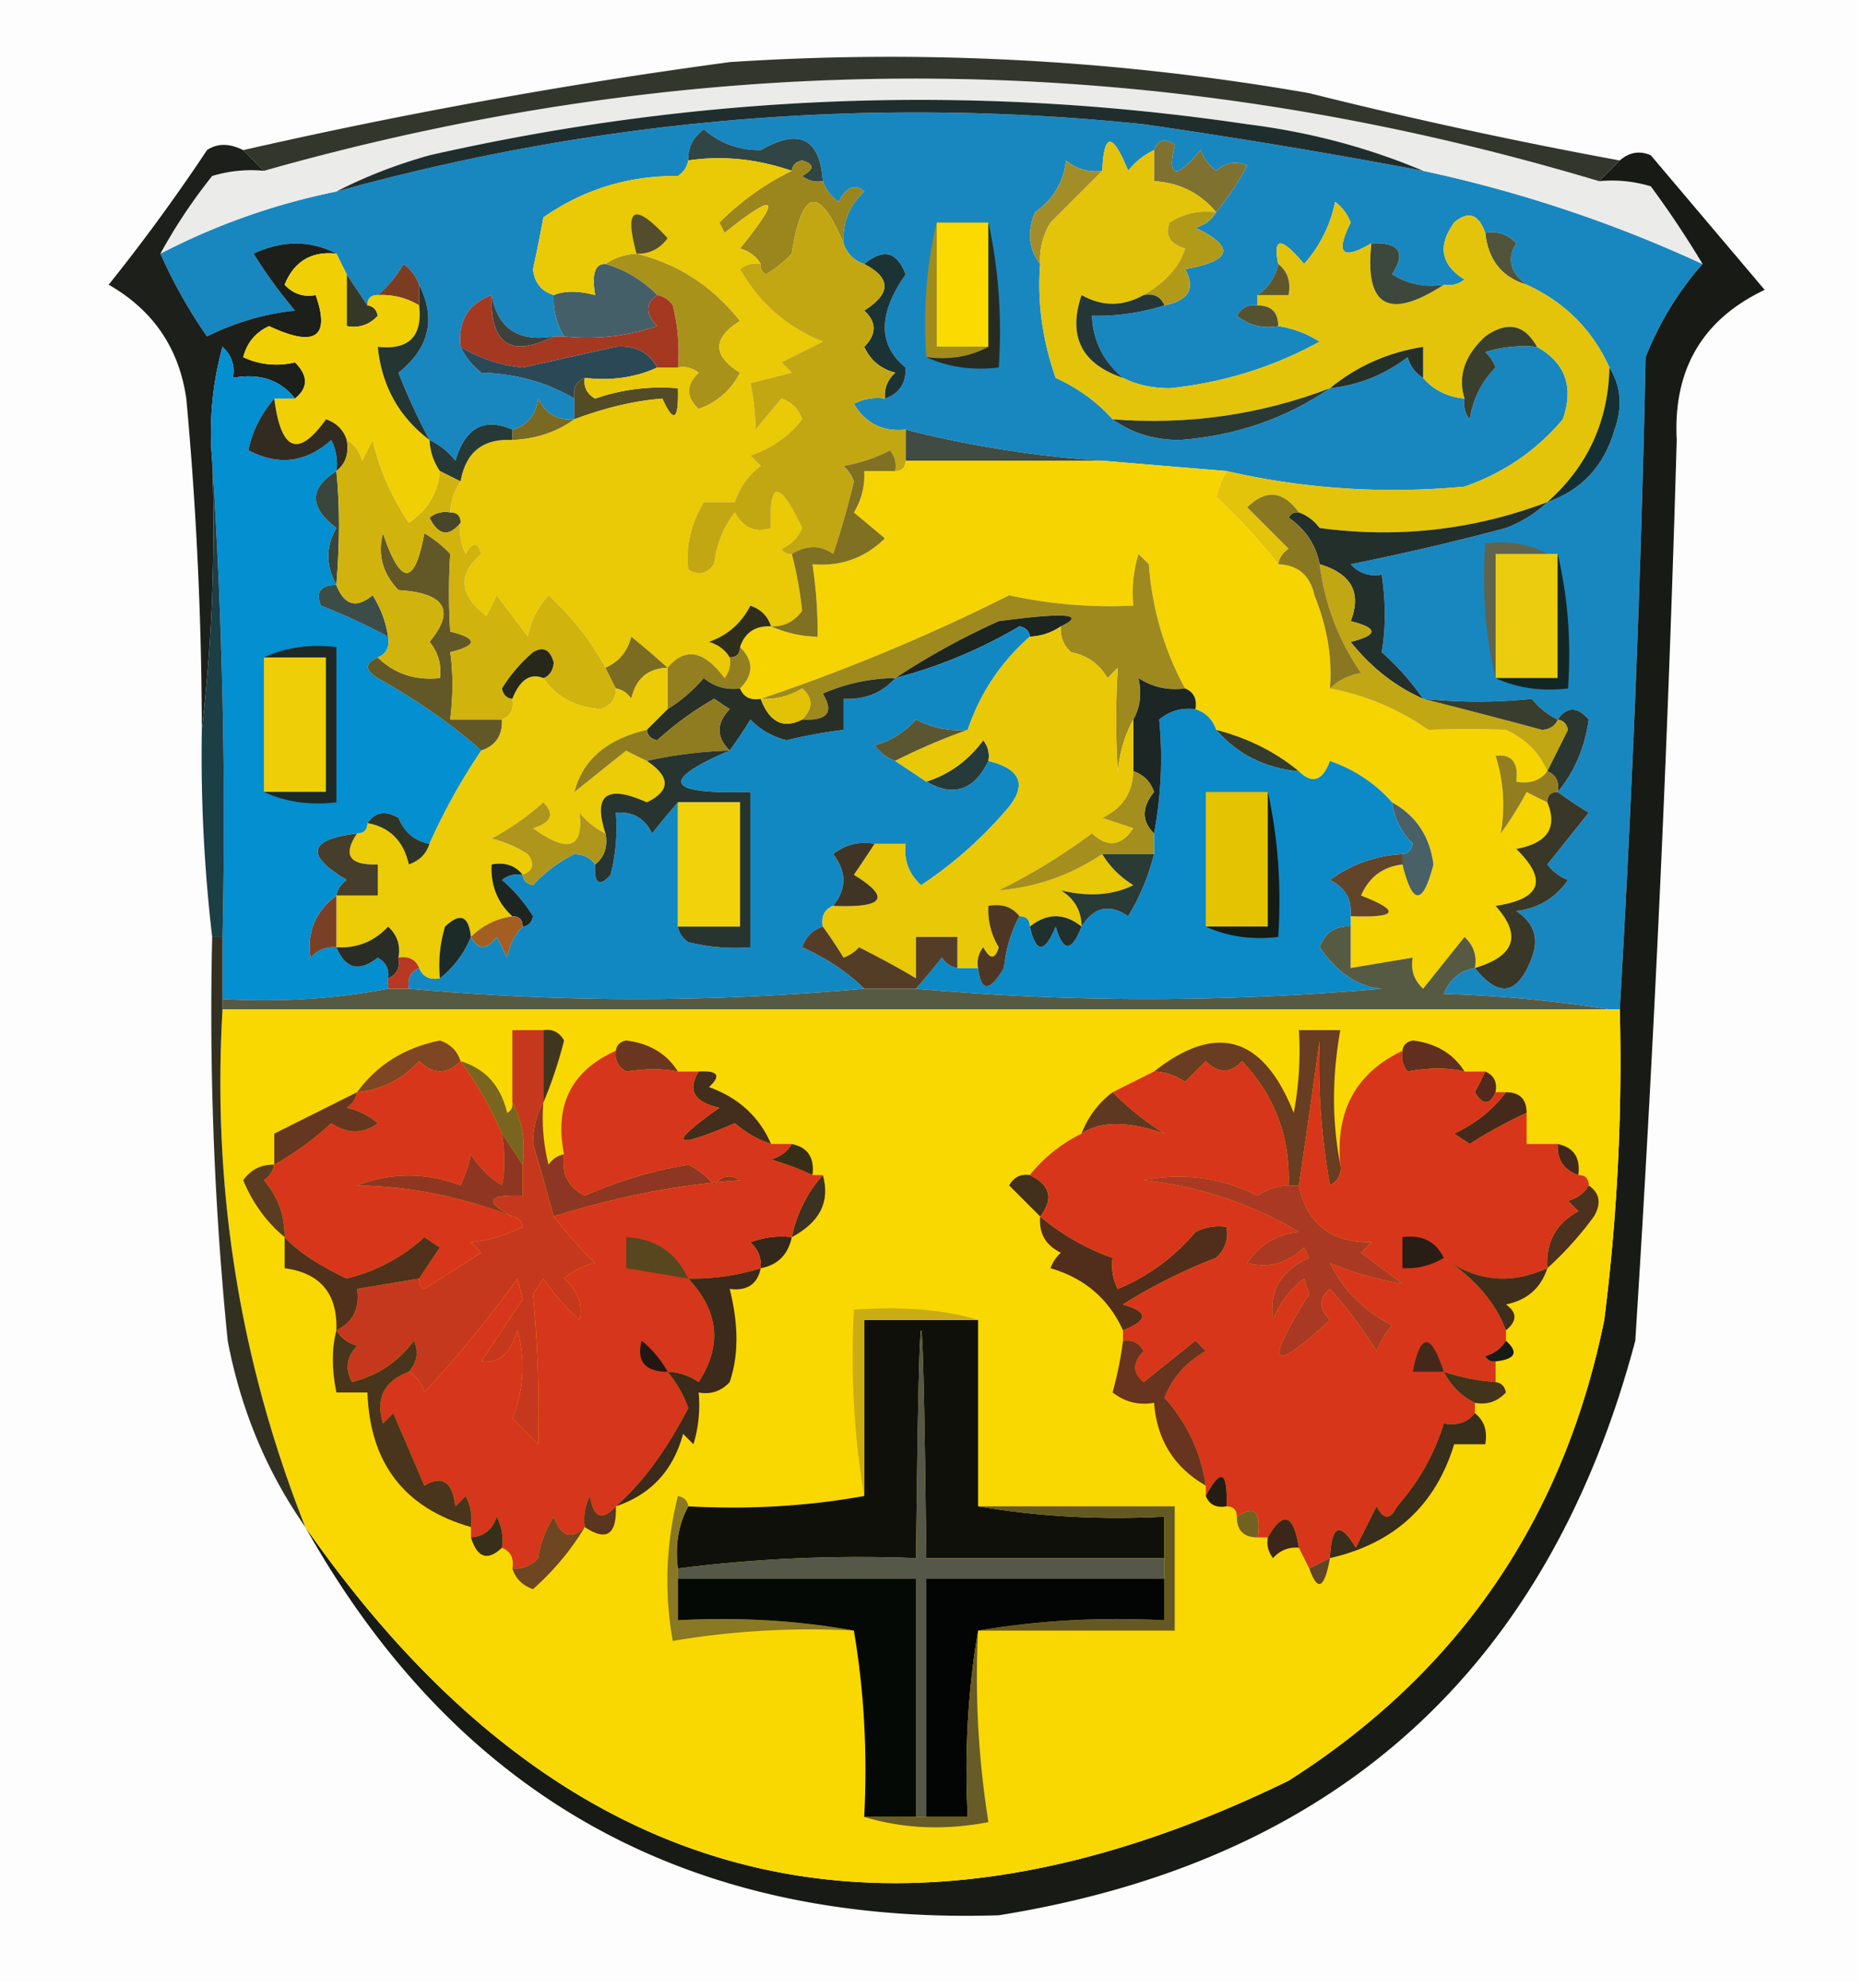 <svg xmlns="http://www.w3.org/2000/svg" width="180" height="192" style="shape-rendering:geometricPrecision;text-rendering:geometricPrecision;image-rendering:optimizeQuality;fill-rule:evenodd;clip-rule:evenodd"><path style="opacity:1" fill="#fdfdfd" d="M-.5-.5h180v192H-.5V-.5z"/><path style="opacity:1" fill="#1887c0" d="M137.5 16.5a128.476 128.476 0 0 1 27 9c-2.312 2.607-4.145 5.607-5.5 9a1670.476 1670.476 0 0 1-2.5 63h-1c-5.151-.827-10.484-1.327-16-1.5.578-1.417 1.578-2.25 3-2.5 2.328 2.932 4.161 2.599 5.5-1 .711-1.867.211-3.367-1.5-4.5 2.118-.26 3.784-1.26 5-3a4.451 4.451 0 0 1-2-1.5l4-5a44.093 44.093 0 0 1-3-2c1.613-1.928 2.613-4.262 3-7-1.114-1.276-2.114-1.276-3 0-.958-.453-1.792-1.12-2.5-2-3.378.368-6.878.368-10.5 0a25.154 25.154 0 0 0-4-4.5c.392-2.354.392-4.854 0-7.5-1.175.219-2.175-.114-3-1a244.392 244.392 0 0 0 15-3.5c1.566-.608 2.9-1.441 4-2.5 3.322-1.158 5.488-3.492 6.5-7 .789-2.212.622-4.212-.5-6-1.639-3.639-4.305-6.305-8-8-1.6-1.182-1.933-2.515-1-4-.825-.886-1.825-1.219-3-1-.64-1.832-1.64-2.165-3-1-1.62 2.24-1.287 4.073 1 5.5a2.427 2.427 0 0 1-2 .5c-1.788.285-3.455-.048-5-1 1.372-2.12.705-3.12-2-3-2.837 1.672-3.504 1.006-2-2a4.458 4.458 0 0 0-1.5-2 12.804 12.804 0 0 1-3 6c-2.203-2.64-3.037-2.64-2.5 0-.282 1.278-.949 2.278-2 3v1c-.876-.13-1.543.203-2 1 1.189.929 2.522 1.262 4 1 1.422.209 2.755.709 4 1.5-4.494 2.471-9.328 3.971-14.5 4.5-1.707-.008-3.207-.342-4.5-1-1.885-1.553-2.885-3.553-3-6a21.445 21.445 0 0 0 7-1c2.37-.483 3.037-1.65 2-3.5 4.546-.81 4.88-2.143 1-4 .916-.278 1.582-.778 2-1.5a29.048 29.048 0 0 0 3-4.5c-1.049-.492-2.049-.326-3 .5a4.458 4.458 0 0 1-1.5-2c-2.403 2.866-3.236 2.699-2.5-.5-.937-.692-1.603-.525-2 .5-.958.453-1.792 1.12-2.5 2-1.507-3.736-2.34-3.736-2.5 0-1.322.17-2.489-.163-3.5-1-.26 2.117-1.26 3.784-3 5-.78 1.887-.613 3.554.5 5-.29 3.661.21 7.328 1.5 11 2.167.988 4 2.321 5.5 4 1.849 1.337 4.016 2.003 6.5 2 5.41-.413 10.243-2.08 14.5-5 2.765-.298 5.265-1.298 7.5-3 .278.916.778 1.583 1.5 2 1.014 1.174 2.347 1.84 4 2a2.429 2.429 0 0 0 .5 2c.304-1.94 1.137-3.607 2.5-5a3.647 3.647 0 0 0-1-1.5 12.935 12.935 0 0 1 5-.5c2.754 1.553 3.587 3.886 2.5 7-2.559 3.031-5.726 5.198-9.5 6.5a72.165 72.165 0 0 1-23-1.5l-12-1a104.73 104.73 0 0 1-19-3c-2.216.225-3.883-.608-5-2.5a4.932 4.932 0 0 1 3-.5c1.38-.462 2.047-1.462 2-3-2.677-2.171-2.677-5.171 0-9-.825-2.2-2.158-2.534-4-1-1-.333-1.667-1-2-2-.117-1.983.55-3.65 2-5-.855-.793-1.689-.46-2.5 1-.717-.544-1.217-1.21-1.5-2-.275-4.139-2.275-5.139-6-3-2.093.014-3.926-.652-5.5-2-1.039.744-1.539 1.744-1.5 3-.11.617-.444 1.117-1 1.5-4.794-.035-9.128 1.298-13 4a149.66 149.66 0 0 1-1 5c.139 1.301.805 2.134 2 2.5-.067 1.459.266 2.792 1 4h-1c-3.411.567-5.411-.766-6-4-2.26.844-3.26 2.51-3 5 .453.958 1.12 1.792 2 2.5 3.33.08 6.33.913 9 2.5v2c-1.624.14-2.79-.527-3.5-2-.236 1.62-1.069 2.62-2.5 3-2.71-1.198-4.543-.198-5.5 3-.708-.88-1.542-1.547-2.5-2a58.694 58.694 0 0 1-3-6.5c2.976-2.38 3.642-5.213 2-8.5-.283-.79-.783-1.456-1.5-2-.698 1.19-1.531 2.19-2.5 3-.667 0-1 .333-1 1l-2-3-1-2c-2.524-1.3-5.19-1.3-8 0a47.165 47.165 0 0 0 4 5.5 24.912 24.912 0 0 0-8.5 2.5 47.811 47.811 0 0 1-4.5-8 64.558 64.558 0 0 1 17-6c25.574-7.067 51.573-9.234 78-6.5a639.777 639.777 0 0 1 27 4.5z"/><path style="opacity:1" fill="#ebebea" d="M154.5 17.5c1.699-.16 3.366.006 5 .5a94.255 94.255 0 0 1 5 7.5 128.476 128.476 0 0 0-27-9c-5.345-2.255-11.012-3.755-17-4.5-26.52-3.932-52.854-2.932-79 3-3.218.9-6.218 2.067-9 3.5a64.558 64.558 0 0 0-17 6c1.419-2.6 3.085-5.1 5-7.5 1.634-.494 3.3-.66 5-.5 43.074-12.202 86.074-11.869 129 1z"/><path style="opacity:1" fill="#33362c" d="m156.5 15.5-2 2c-42.926-12.869-85.926-13.202-129-1l-2-2a529.393 529.393 0 0 1 47-8.5 235.341 235.341 0 0 1 56 3 483.386 483.386 0 0 0 30 6.5z"/><path style="opacity:1" fill="#1f2e2d" d="M137.5 16.5a639.777 639.777 0 0 0-27-4.5c-26.427-2.734-52.426-.567-78 6.5 2.782-1.433 5.782-2.6 9-3.5 26.146-5.932 52.48-6.932 79-3 5.988.745 11.655 2.245 17 4.5z"/><path style="opacity:1" fill="#314544" d="M79.5 17.5a2.428 2.428 0 0 1-2-.5c1.196-.654 1.196-1.154 0-1.5-.607.124-.94.457-1 1-3.395-1.16-6.728-1.493-10-1-.039-1.256.461-2.256 1.5-3 1.574 1.348 3.407 2.014 5.5 2 3.725-2.139 5.725-1.139 6 3z"/><path style="opacity:1" fill="#7f712f" d="M117.5 20.5c-1.53-1.846-3.53-2.846-6-3v-3c.397-1.025 1.063-1.192 2-.5-.736 3.199.097 3.366 2.5.5a4.458 4.458 0 0 0 1.5 2c.951-.826 1.951-.992 3-.5a29.048 29.048 0 0 1-3 4.5z"/><path style="opacity:1" fill="#9b851d" d="M79.5 17.5c.283.79.783 1.456 1.5 2 .811-1.46 1.645-1.793 2.5-1-1.45 1.35-2.117 3.017-2 5-2.358-5.634-4.024-5.301-5 1a11.383 11.383 0 0 1-2.5 2c-.399-.228-.565-.562-.5-1-.418-.722-1.084-1.222-2-1.5 4.078-5.044 3.578-5.544-1.5-1.5l-.5-1c2.1-2.088 4.433-3.755 7-5 .06-.543.393-.876 1-1 1.196.346 1.196.846 0 1.5a2.428 2.428 0 0 0 2 .5z"/><path style="opacity:1" fill="#a28d29" d="m106.5 16.5-5 5a6.845 6.845 0 0 0-1 4c-1.113-1.446-1.28-3.113-.5-5 1.74-1.216 2.74-2.883 3-5 1.011.837 2.178 1.17 3.5 1z"/><path style="opacity:1" fill="#181a15" d="M29.5 147.5c24.586 35.23 56.252 43.397 95 24.5 16.421-10.441 26.588-25.275 30.5-44.5a198.903 198.903 0 0 0 1.5-30 1670.476 1670.476 0 0 0 2.5-63c1.355-3.393 3.188-6.393 5.5-9a94.255 94.255 0 0 0-5-7.5 12.935 12.935 0 0 0-5-.5l2-2c.923-.803 1.923-.97 3-.5l11 13c-6.016 2.854-8.85 7.687-8.5 14.5a2496.385 2496.385 0 0 1-4 87c-8.451 31.781-28.951 50.281-61.5 55.5-30.115.952-52.449-11.548-67-37.5z"/><path style="opacity:1" fill="#fada00" d="M90.5 21.5h5v12h-5v-12z"/><path style="opacity:1" fill="#1d1f1a" d="m23.5 14.5 2 2c-1.7-.16-3.366.006-5 .5a51.788 51.788 0 0 0-5 7.5 47.811 47.811 0 0 0 4.5 8 24.912 24.912 0 0 1 8.5-2.5 47.165 47.165 0 0 1-4-5.5c2.81-1.3 5.476-1.3 8 0-2.412-.256-4.08.744-5 3 .825.886 1.825 1.219 3 1 1.442 4.093-.058 5.093-4.5 3-1.301.598-2.134 1.598-2.5 3a7.493 7.493 0 0 0 5 .5c1.291 1.292 1.291 2.458 0 3.5-1.418-1.808-3.418-2.475-6-2 .219-1.175-.114-2.175-1-3a31.121 31.121 0 0 0-1 11c.326 8.85-.007 17.516-1 26a355.898 355.898 0 0 0-1.5-32c-.703-4.874-3.203-8.54-7.5-11a181.046 181.046 0 0 0 9.5-13c.986-.671 2.153-.671 3.5 0z"/><path style="opacity:1" fill="#50543b" d="M143.5 22.5c1.175-.219 2.175.114 3 1-.933 1.485-.6 2.818 1 4-2.376-.706-3.71-2.373-4-5z"/><path style="opacity:1" fill="#a9921a" d="M61.5 24.5c4.002.968 7.335 3.135 10 6.5-2.667 1.667-2.667 3.333 0 5-.864 1.697-2.197 2.863-4 3.5-1.231-1.15-1.231-2.317 0-3.5a2.428 2.428 0 0 0-2-.5 18.436 18.436 0 0 0-.5-6c-.383-.556-.883-.89-1.5-1a11.45 11.45 0 0 0-5-3 5.728 5.728 0 0 1 3-1z"/><path style="opacity:1" fill="#e3c40a" d="M111.5 14.5v3c2.47.154 4.47 1.154 6 3-1.644-.213-3.144.12-4.5 1-.456 1.244.044 2.077 1.5 2.5-.487 1.696-1.82 3.196-4 4.5-2.018 1.122-4.018 1.122-6 0-1.344 3.98-.01 6.646 4 8 1.293.658 2.793.992 4.5 1 5.172-.529 10.006-2.029 14.5-4.5a10.122 10.122 0 0 0-4-1.5c0-1.333-.667-2-2-2v-1h3c.237-1.291-.096-2.291-1-3-.537-2.64.297-2.64 2.5 0a12.804 12.804 0 0 0 3-6 4.458 4.458 0 0 1 1.5 2c-1.504 3.006-.837 3.672 2 2-.663 6.128 1.67 7.461 7 4a2.427 2.427 0 0 0 2-.5c-2.287-1.427-2.62-3.26-1-5.5 1.36-1.165 2.36-.832 3 1 .29 2.627 1.624 4.294 4 5 3.695 1.695 6.361 4.361 8 8-.113 5.224-2.113 9.557-6 13-7.09 2.688-14.423 3.52-22 2.5-.544-.717-1.211-1.217-2-1.5-1.518-2.103-3.185-2.27-5-.5l4 4c-.556.383-.889.883-1 1.5a54.48 54.48 0 0 0-6-6.5c.243-.902.577-1.735 1-2.5a72.165 72.165 0 0 0 23 1.5c3.774-1.302 6.941-3.469 9.5-6.5 1.087-3.114.254-5.447-2.5-7-1.213-2.176-2.88-2.51-5-1-1.995 1.845-2.661 3.845-2 6-1.653-.16-2.986-.826-4-2v-3c-3.412.542-6.412 1.875-9 4-6.741 2.572-13.741 3.572-21 3-1.5-1.679-3.333-3.012-5.5-4-1.29-3.672-1.79-7.339-1.5-11a6.845 6.845 0 0 1 1-4l5-5c.16-3.736.993-3.736 2.5 0 .708-.88 1.542-1.547 2.5-2z"/><path style="opacity:1" fill="#b29a19" d="M117.5 20.5c-.418.722-1.084 1.222-2 1.5 3.88 1.857 3.546 3.19-1 4 1.037 1.85.37 3.017-2 3.5-.342-.838-1.008-1.172-2-1 2.18-1.304 3.513-2.804 4-4.5-1.456-.423-1.956-1.256-1.5-2.5 1.356-.88 2.856-1.213 4.5-1z"/><path style="opacity:1" fill="#7b3d22" d="M40.5 27.5v2c-1.208-.734-2.541-1.067-4-1 .969-.81 1.802-1.81 2.5-3 .717.544 1.217 1.21 1.5 2z"/><path style="opacity:1" fill="#5f572b" d="M123.5 25.5c.904.709 1.237 1.709 1 3h-3c1.051-.722 1.718-1.722 2-3z"/><path style="opacity:1" fill="#3d483c" d="M132.5 23.5c2.705-.12 3.372.88 2 3 1.545.952 3.212 1.285 5 1-5.33 3.461-7.663 2.128-7-4z"/><path style="opacity:1" fill="#363827" d="m33.5 26.5 2 3c.543.06.876.393 1 1-.825.886-1.825 1.219-3 1v-5z"/><path style="opacity:1" fill="#455f68" d="M58.5 25.5a11.45 11.45 0 0 1 5 3c-1.153.813-1.153 1.813 0 3a21.12 21.12 0 0 1-9 1c-.734-1.208-1.067-2.541-1-4 1.028-.426 2.361-.426 4 0-.34-2.048-.007-3.048 1-3z"/><path style="opacity:1" fill="#1c3335" d="M85.5 38.5c-.086-.996.248-1.83 1-2.5-1.41-.368-2.41-1.201-3-2.5 1.211-1.22 1.211-2.387 0-3.5 2.606-1.65 2.606-3.15 0-4.5 1.842-1.534 3.175-1.2 4 1-2.677 3.829-2.677 6.829 0 9 .047 1.538-.62 2.538-2 3z"/><path style="opacity:1" fill="#a18b1b" d="M90.5 21.5v12h5c-1.765.961-3.765 1.295-6 1-.318-4.532.015-8.866 1-13z"/><path style="opacity:1" fill="#545230" d="M121.5 29.5c1.333 0 2 .667 2 2-1.478.262-2.811-.071-4-1 .457-.797 1.124-1.13 2-1z"/><path style="opacity:1" fill="#f0d004" d="m32.5 24.5 1 2v5c1.175.219 2.175-.114 3-1-.124-.607-.457-.94-1-1 0-.667.333-1 1-1 1.459-.067 2.792.266 4 1 .333 3-1 4.333-4 4 .384 3.773 2.05 6.773 5 9a5.728 5.728 0 0 0 1 3c-.179 2.106-1.179 3.772-3 5a23.973 23.973 0 0 1-3.5-8l-1 2c-.278-.916-.778-1.583-1.5-2-.311-.978-.978-1.645-2-2-2.683 3.755-4.35 3.089-5-2h2c1.291-1.042 1.291-2.208 0-3.5a7.493 7.493 0 0 1-5-.5c.366-1.402 1.199-2.402 2.5-3 4.442 2.093 5.942 1.093 4.5-3-1.175.219-2.175-.114-3-1 .92-2.256 2.588-3.256 5-3z"/><path style="opacity:1" fill="#243638" d="M110.5 28.5c.992-.172 1.658.162 2 1a21.445 21.445 0 0 1-7 1c.115 2.447 1.115 4.447 3 6-4.01-1.354-5.344-4.02-4-8 1.982 1.122 3.982 1.122 6 0z"/><path style="opacity:1" fill="#a53821" d="M47.5 28.5c-.159 4.752 1.841 6.086 6 4h1a21.12 21.12 0 0 0 9-1c-1.153-1.187-1.153-2.187 0-3 .617.11 1.117.444 1.5 1 .496 1.973.662 3.973.5 6h-2c-.812-1.493-2.145-2.16-4-2l-9 2c-2.193-.219-4.193-.885-6-2-.26-2.49.74-4.156 3-5z"/><path style="opacity:1" fill="#3c423b" d="M47.5 28.5c.589 3.234 2.589 4.567 6 4-4.159 2.086-6.159.752-6-4z"/><path style="opacity:1" fill="#3a3f2d" d="M148.5 33.5a12.935 12.935 0 0 0-5 .5c.457.414.791.914 1 1.5-1.363 1.393-2.196 3.06-2.5 5a2.429 2.429 0 0 1-.5-2c-.661-2.155.005-4.155 2-6 2.12-1.51 3.787-1.176 5 1z"/><path style="opacity:1" fill="#038fd0" d="M28.5 38.5h-2c-1.3 1.518-2.134 3.184-2.5 5 2.916 1.514 5.582 1.18 8-1 .483.948.65 1.948.5 3-2.639 1.659-2.639 3.492 0 5.5-1.036 1.776-1.036 3.609 0 5.5-1.528.017-2.028.684-1.5 2 2.258.88 4.425 1.88 6.5 3 .172.992-.162 1.658-1 2-1.273.577-1.273 1.243 0 2 3.928 2.218 7.261 4.552 10 7a58.501 58.501 0 0 0-5 9c-1.422-.25-2.422-1.083-3-2.5-1.25-.74-2.25-.573-3 .5 0 .667-.333 1-1 1-4.712.584-5.045 2.084-1 4.5-.556.383-.89.883-1 1.5-2.029 1.52-2.862 3.52-2.5 6 .67-.752 1.504-1.086 2.5-1 .87 2.099 2.203 2.432 4 1 .797.457 1.13 1.124 1 2v1c-5.14.988-10.474 1.321-16 1v-6c.33-15.51-.004-30.842-1-46a31.121 31.121 0 0 1 1-11c.886.825 1.219 1.825 1 3 2.582-.475 4.582.192 6 2z"/><path style="opacity:1" fill="#282c20" d="M95.5 21.5c.986 4.47 1.32 9.137 1 14-2.56.302-4.893-.032-7-1 2.235.295 4.235-.039 6-1v-12z"/><path style="opacity:1" fill="#253028" d="M137.5 36.5c-.722-.417-1.222-1.084-1.5-2-2.235 1.702-4.735 2.702-7.5 3 2.588-2.125 5.588-3.458 9-4v3z"/><path style="opacity:1" fill="#243532" d="M40.5 27.5c1.642 3.287.976 6.12-2 8.5a58.694 58.694 0 0 0 3 6.5c-2.95-2.227-4.616-5.227-5-9 3 .333 4.333-1 4-4v-2z"/><path style="opacity:1" fill="#2b4856" d="M44.5 33.5c1.807 1.115 3.807 1.781 6 2l9-2c1.855-.16 3.188.507 4 2-2.107.968-4.44 1.302-7 1-.838.342-1.172 1.008-1 2-2.67-1.587-5.67-2.42-9-2.5-.88-.708-1.547-1.542-2-2.5z"/><path style="opacity:1" fill="#524b25" d="M56.5 36.5c-.13.876.203 1.543 1 2a19.373 19.373 0 0 1 8-1c.088 3.098-.412 3.432-1.5 1-2.694.211-5.527.878-8.5 2v-2c-.172-.992.162-1.658 1-2z"/><path style="opacity:1" fill="#7a6922" d="M55.5 40.5c-1.714 1.238-3.714 1.905-6 2v-1c1.431-.38 2.264-1.38 2.5-3 .71 1.473 1.876 2.14 3.5 2z"/><path style="opacity:1" fill="#eac906" d="M76.5 16.5c-2.567 1.245-4.9 2.912-7 5l.5 1c5.078-4.044 5.578-3.544 1.5 1.5.916.278 1.582.778 2 1.5a2.428 2.428 0 0 0-2 .5c1.847 3.259 4.513 5.592 8 7l-4 2 1 1-4 1c.299 1.32.466 2.82.5 4.5l2.5-3c1 .333 1.667 1 2 2-1.279 1.646-2.945 2.813-5 3.5l1 1a6.975 6.975 0 0 0-2.5 3.5h-3c-1.261 2.13-1.761 4.297-1.5 6.5.95.617 1.782.45 2.5-.5.216-1.884.883-3.55 2-5 .837 1.507 2.004 2.007 3.5 1.5-.215-4.653.785-4.653 3 0-.405.945-1.072 1.612-2 2 .228.399.562.565 1 .5.477 1.838.81 3.672 1 5.5-.744 1.039-1.744 1.539-3 1.5-.311-.978-.978-1.645-2-2-.864 1.697-2.197 2.863-4 3.5.916.278 1.582.778 2 1.5a2.428 2.428 0 0 1-.5 2c-1.977-2.688-3.81-3.021-5.5-1a90.26 90.26 0 0 0-3.5-3c-.377 1.442-1.21 2.442-2.5 3-1.388-2.563-3.22-4.896-5.5-7-1.044 1.123-1.71 2.456-2 4l-3-4-1 2c-2.632-2.015-2.798-4.015-.5-6-.346-1.196-.846-1.196-1.5 0a4.932 4.932 0 0 1-.5-3c0-.667-.333-1-1-1a5.728 5.728 0 0 1 1-3c.49-2.824 2.156-4.157 5-4 2.286-.095 4.286-.762 6-2 2.973-1.122 5.806-1.789 8.5-2 1.088 2.432 1.588 2.098 1.5-1a19.373 19.373 0 0 0-8 1c-.797-.457-1.13-1.124-1-2 2.56.302 4.893-.032 7-1h2a2.428 2.428 0 0 1 2 .5c-1.231 1.183-1.231 2.35 0 3.5 1.803-.637 3.136-1.803 4-3.5-2.667-1.667-2.667-3.333 0-5-2.665-3.365-5.998-5.532-10-6.5a5.728 5.728 0 0 0-3 1c-1.007-.048-1.34.952-1 3-1.639-.426-2.972-.426-4 0-1.195-.366-1.861-1.199-2-2.5.36-1.651.693-3.318 1-5 3.872-2.702 8.206-4.035 13-4 .556-.383.89-.883 1-1.5 3.272-.493 6.605-.16 10 1z"/><path style="opacity:1" fill="#534d2d" d="M61.5 24.5c-1.22-4.486-.22-4.986 3-1.5-.744 1.039-1.744 1.539-3 1.5z"/><path style="opacity:1" fill="#2a3933" d="M128.5 37.5c-4.257 2.92-9.09 4.587-14.5 5-2.484.003-4.651-.663-6.5-2 7.259.572 14.259-.428 21-3z"/><path style="opacity:1" fill="#322b21" d="M26.5 38.5c.65 5.089 2.317 5.755 5 2 1.022.355 1.689 1.022 2 2 .237 1.291-.096 2.291-1 3a4.932 4.932 0 0 0-.5-3c-2.418 2.18-5.084 2.514-8 1 .366-1.816 1.2-3.482 2.5-5z"/><path style="opacity:1" fill="#263937" d="M49.5 41.5v1c-2.844-.157-4.51 1.176-5 4l-2-1a5.728 5.728 0 0 1-1-3c.958.453 1.792 1.12 2.5 2 .957-3.198 2.79-4.198 5.5-3z"/><path style="opacity:1" fill="#404b43" d="M87.5 41.5a104.73 104.73 0 0 0 19 3h-19v-3z"/><path style="opacity:1" fill="#c3a712" d="M81.5 23.5c.333 1 1 1.667 2 2 2.606 1.35 2.606 2.85 0 4.5 1.211 1.113 1.211 2.28 0 3.5.59 1.299 1.59 2.132 3 2.5-.752.67-1.086 1.504-1 2.5a4.932 4.932 0 0 0-3 .5c1.117 1.892 2.784 2.725 5 2.5v3c0 .667-.333 1-1 1a2.428 2.428 0 0 0-.5-2 15.276 15.276 0 0 1-4.5 1.5c.457.414.79.914 1 1.5a81.763 81.763 0 0 1-2 7c-1.226-.863-2.56-.863-4 0-.438.065-.772-.101-1-.5.928-.388 1.595-1.055 2-2-2.215-4.653-3.215-4.653-3 0-1.496.507-2.663.007-3.5-1.5-1.117 1.45-1.784 3.116-2 5-.718.95-1.55 1.117-2.5.5-.261-2.203.239-4.37 1.5-6.5h3a6.975 6.975 0 0 1 2.5-3.5l-1-1c2.055-.687 3.721-1.854 5-3.5-.333-1-1-1.667-2-2l-2.5 3c-.034-1.68-.201-3.18-.5-4.5l4-1-1-1 4-2c-3.487-1.408-6.153-3.741-8-7a2.428 2.428 0 0 1 2-.5c-.065.438.101.772.5 1a11.383 11.383 0 0 0 2.5-2c.976-6.301 2.642-6.634 5-1z"/><path style="opacity:1" fill="#3a453b" d="M32.5 45.5c.334 3.248.334 6.914 0 11-1.036-1.891-1.036-3.724 0-5.5-2.639-2.008-2.639-3.841 0-5.5z"/><path style="opacity:1" fill="#f6d402" d="M87.5 44.5h19l12 1a11.114 11.114 0 0 0-1 2.5 54.48 54.48 0 0 1 6 6.5c1.911.074 3.078 1.074 3.5 3 1.236 3.061 1.736 6.061 1.5 9a24.41 24.41 0 0 1 9.5 4 96.09 96.09 0 0 1 7.5 0c1.897.868 3.23 2.201 4 4-.709.904-1.709 1.237-3 1 .228-1.855-.439-2.688-2-2.5.771 2.44.938 4.94.5 7.5a32.058 32.058 0 0 0 2.5-4c.683.363 1.35.696 2 1 1.008 2.446.008 3.946-3 4.5 3.07 3.01 2.403 4.843-2 5.5 2.554 2.843 1.887 4.843-2 6 .219-1.175-.114-2.175-1-3l-4 5c-.886-.825-1.219-1.825-1-3l-6 1v-5c4.541.17 4.874-.498 1-2 .783-1.788 2.116-2.788 4-3 .976 3.973 1.976 3.973 3 0-.352-2.717-1.685-4.717-4-6-1.589-1.806-3.589-3.139-6-4-.713 1.935-1.713 2.268-3 1-2.289-1.887-4.955-3.22-8-4-.333-1-1-1.667-2-2 .172-.992-.162-1.658-1-2-2.023-3.722-3.189-7.722-3.5-12l-1-1a12.93 12.93 0 0 0-.5 5 45.743 45.743 0 0 1-12-1 185.056 185.056 0 0 1-24 10c-.992.172-1.658-.162-2-1 1.333-1.333 1.333-2.667 0-4 .473-1.406 1.473-2.073 3-2 1.48.648 2.98.981 4.5 1a45.312 45.312 0 0 0-.5-7c2.726.236 5.059-.597 7-2.5l-3-2.5a6.845 6.845 0 0 0 1-4h3c.667 0 1-.333 1-1z"/><path style="opacity:1" fill="#153034" d="M155.5 35.5c1.122 1.788 1.289 3.788.5 6-1.012 3.508-3.178 5.842-6.5 7 3.887-3.443 5.887-7.776 6-13z"/><path style="opacity:1" fill="#484529" d="M43.5 49.5c.667 0 1 .333 1 1-1.148 1.395-2.148 1.228-3-.5a2.428 2.428 0 0 1 2-.5z"/><path style="opacity:1" fill="#807022" d="M86.5 45.5h-3a6.845 6.845 0 0 1-1 4l3 2.5c-1.941 1.903-4.274 2.736-7 2.5.351 2.37.518 4.703.5 7-1.52-.019-3.02-.352-4.5-1 1.256.039 2.256-.461 3-1.5a37.152 37.152 0 0 0-1-5.5c1.44-.863 2.774-.863 4 0a81.763 81.763 0 0 0 2-7 3.646 3.646 0 0 0-1-1.5 15.276 15.276 0 0 0 4.5-1.5c.464.594.631 1.261.5 2z"/><path style="opacity:1" fill="#232f2b" d="M149.5 48.5c-1.1 1.059-2.434 1.892-4 2.5a244.392 244.392 0 0 1-15 3.5c.825.886 1.825 1.219 3 1 .392 2.646.392 5.146 0 7.5a25.154 25.154 0 0 1 4 4.5c-2.725-1.213-5.059-3.046-7-5.5 2.667-.667 2.667-1.333 0-2 1.074-2.745.074-4.579-3-5.5-.359-1.871-1.359-3.371-3-4.5.228-.399.562-.565 1-.5.789.283 1.456.783 2 1.5 7.577 1.02 14.91.188 22-2.5z"/><path style="opacity:1" fill="#ebcc0e" d="M149.5 53.5h1v12h-6v-12h5z"/><path style="opacity:1" fill="#625827" d="M48.5 69.5c.073 1.527-.594 2.527-2 3-2.739-2.448-6.072-4.782-10-7-1.273-.757-1.273-1.423 0-2 1.602 1.574 3.602 2.24 6 2 .17-1.322-.163-2.489-1-3.5 2.523-3.047 1.523-4.713-3-5-1.536-1.6-2.036-3.433-1.5-5.5 1.73 5.113 3.064 5.113 4 0a11.383 11.383 0 0 1 2.5 2 61.728 61.728 0 0 0 0 7.5c2.667.667 2.667 1.333 0 2 .285 1.956.285 4.123 0 6.5h5z"/><path style="opacity:1" fill="#61634b" d="M149.5 53.5h-5v12c-.985-4.134-1.318-8.468-1-13 2.235-.295 4.235.039 6 1z"/><path style="opacity:1" fill="#132626" d="M150.5 53.5c.985 4.134 1.318 8.468 1 13-2.559.302-4.893-.032-7-1h6v-12z"/><path style="opacity:1" fill="#3c4d47" d="M32.5 56.5c.755 1.966 1.921 2.3 3.5 1a10.123 10.123 0 0 1 1.5 4 58.126 58.126 0 0 0-6.5-3c-.528-1.316-.028-1.983 1.5-2z"/><path style="opacity:1" fill="#c2a714" d="M127.5 54.5c3.074.921 4.074 2.755 3 5.5 2.667.667 2.667 1.333 0 2 1.941 2.454 4.275 4.287 7 5.5a748.71 748.71 0 0 1 11.5 3c.765-.07 1.265-.403 1.5-1 .543.06.876.393 1 1l-2 4c-.77-1.799-2.103-3.132-4-4a96.09 96.09 0 0 0-7.5 0 24.41 24.41 0 0 0-9.5-4c.763-.768 1.763-1.268 3-1.5-2.166-3.148-3.499-6.648-4-10.5z"/><path style="opacity:1" fill="#d1b30e" d="M33.5 42.5c.722.417 1.222 1.084 1.5 2l1-2a23.973 23.973 0 0 0 3.5 8c1.821-1.228 2.821-2.894 3-5l2 1a5.728 5.728 0 0 0-1 3 2.428 2.428 0 0 0-2 .5c.852 1.728 1.852 1.895 3 .5a4.932 4.932 0 0 0 .5 3c.654-1.196 1.154-1.196 1.5 0-2.298 1.985-2.132 3.985.5 6l1-2 3 4c.29-1.544.956-2.877 2-4 2.28 2.104 4.112 4.437 5.5 7l1 2c.03.997-.47 1.664-1.5 2-2.448-.2-4.281-1.2-5.5-3 .597-.235.93-.735 1-1.5-.35-1.258-1.017-1.59-2-1a14.974 14.974 0 0 0-3 3.5c.124.607.457.94 1 1 .172.992-.162 1.658-1 2h-5c.285-2.377.285-4.544 0-6.5 2.667-.667 2.667-1.333 0-2a61.728 61.728 0 0 1 0-7.5 11.383 11.383 0 0 0-2.5-2c-.936 5.113-2.27 5.113-4 0-.536 2.067-.036 3.9 1.5 5.5 4.523.287 5.523 1.953 3 5 .837 1.011 1.17 2.178 1 3.5-2.398.24-4.398-.426-6-2 .838-.342 1.172-1.008 1-2a10.123 10.123 0 0 0-1.5-4c-1.579 1.3-2.745.966-3.5-1 .334-4.086.334-7.752 0-11 .904-.709 1.237-1.709 1-3z"/><path style="opacity:1" fill="#9e891f" d="M114.5 66.5c-1.644.213-3.144-.12-4.5-1 .331 1.519.164 2.852-.5 4-.802 1.452-1.302 3.118-1.5 5a77.6 77.6 0 0 1 0-10l-1 1c-.772-1.35-1.939-2.182-3.5-2.5-.752-.67-1.086-1.504-1-2.5 2.478-1.194.478-1.36-6-.5a71.244 71.244 0 0 0-10 5.5c-2.427.023-4.76.523-7 1.5 1.11 1.813.442 2.646-2 2.5 1.062-1.075 1.062-2.075 0-3a6.845 6.845 0 0 1-4 1 185.056 185.056 0 0 0 24-10 45.743 45.743 0 0 0 12 1c-.16-1.7.006-3.366.5-5l1 1c.311 4.278 1.477 8.278 3.5 12z"/><path style="opacity:1" fill="#1d2520" d="M102.5 60.5a5.728 5.728 0 0 1-3 1c-.06-.543-.393-.876-1-1a46.946 46.946 0 0 1-12 5 71.244 71.244 0 0 1 10-5.5c6.478-.86 8.478-.694 6 .5z"/><path style="opacity:1" fill="#2f2e1c" d="M74.5 60.5c-1.527-.073-2.527.594-3 2 0 .667-.333 1-1 1-.418-.722-1.084-1.222-2-1.5 1.803-.637 3.136-1.803 4-3.5 1.022.355 1.689 1.022 2 2z"/><path style="opacity:1" fill="#1288c3" d="M99.5 61.5c-2.815 2.477-4.815 5.477-6 9a9.106 9.106 0 0 1-5-1 8.19 8.19 0 0 1-4 2.5c.544.717 1.21 1.217 2 1.5l3 2c2.626 1.506 4.626.84 6-2 3.319.82 3.819 2.486 1.5 5a39.788 39.788 0 0 1-8 7c-1.188-1.063-1.688-2.397-1.5-4h-3c-1.478-.262-2.811.071-4 1 1.315 1.699 1.315 3.365 0 5-.838.342-1.172 1.008-1 2-.978.311-1.644.978-2 2 2.35 1.043 4.35 2.376 6 4a242.506 242.506 0 0 1-44 0c-.172-.992.162-1.658 1-2 .342.838 1.008 1.172 2 1a9.818 9.818 0 0 0 3-4c.69 1.274 1.523 1.274 2.5 0l1 2c.232-1.237.732-2.237 1.5-3 .543-.06.876-.393 1-1a14.974 14.974 0 0 0-3-3.5 2.428 2.428 0 0 1 2-.5c.06.543.393.876 1 1a13.039 13.039 0 0 1 4-3c.916.043 1.583.376 2 1-.107 1.879.393 2.212 1.5 1 .495-1.973.662-3.973.5-6 1.624-.14 2.79.527 3.5 2a81.718 81.718 0 0 1 2.5-3v12c.11.617.444 1.117 1 1.5 1.973.496 3.973.662 6 .5v-15c-8.178.252-8.844-1.081-2-4a44.293 44.293 0 0 0 2-3 7.3 7.3 0 0 0 3.5 2 47.489 47.489 0 0 1 5.5-1v-3c2.053.098 3.72-.569 5-2a46.946 46.946 0 0 0 12-5c.607.124.94.457 1 1z"/><path style="opacity:1" fill="#7b6c21" d="M64.5 64.5c-1.91.074-3.078 1.074-3.5 3-.383-.556-.883-.89-1.5-1l-1-2c1.29-.558 2.123-1.558 2.5-3a90.26 90.26 0 0 1 3.5 3z"/><path style="opacity:1" fill="#eece07" d="M25.5 63.5h6v13h-6v-13z"/><path style="opacity:1" fill="#937f20" d="M70.5 63.5c.667 0 1-.333 1-1 1.333 1.333 1.333 2.667 0 4-1.322.17-2.489-.163-3.5-1a14.692 14.692 0 0 1-3.5 3v-4c1.69-2.021 3.523-1.688 5.5 1a2.428 2.428 0 0 0 .5-2z"/><path style="opacity:1" fill="#897722" d="M125.5 49.5c-.438-.065-.772.101-1 .5 1.641 1.129 2.641 2.629 3 4.5.501 3.852 1.834 7.352 4 10.5-1.237.232-2.237.732-3 1.5.236-2.939-.264-5.939-1.5-9-.422-1.926-1.589-2.926-3.5-3 .111-.617.444-1.117 1-1.5l-4-4c1.815-1.77 3.482-1.603 5 .5z"/><path style="opacity:1" fill="#ebcc07" d="M52.5 65.5c1.219 1.8 3.052 2.8 5.5 3 1.03-.336 1.53-1.003 1.5-2 .617.11 1.117.444 1.5 1 .422-1.926 1.59-2.926 3.5-3v4l-2 2c-3.862.893-6.196 2.893-7 6l5-4c.684.363 1.35.696 2 1 2.294 1.541 2.294 2.875 0 4-3.887-1.746-5.22-.746-4 3-.958-.453-1.792-1.12-2.5-2 .387 3.45-1.113 3.95-4.5 1.5 1.77-.535 2.104-1.369 1-2.5a26.094 26.094 0 0 1-5 3.5c1.266.31 2.433.81 3.5 1.5.692.937.525 1.603-.5 2-.709-.904-1.709-1.237-3-1-.108 2.014.558 3.68 2 5-1.562.233-2.895.9-4 2-.206-2.05-1.04-2.382-2.5-1-.493 1.634-.66 3.3-.5 5-.992.172-1.658-.162-2-1-.342-.838-1.008-1.172-2-1 .219-1.175-.114-2.175-1-3-1.35 1.45-3.017 2.117-5 2v-5h4v-3c-2.748.098-3.414-.902-2-3 .667 0 1-.333 1-1 2.162.397 3.495 1.73 4 4 1.022-.356 1.689-1.022 2-2a58.501 58.501 0 0 1 5-9c1.406-.473 2.073-1.473 2-3 .838-.342 1.172-1.008 1-2 .742-1.85 1.742-2.516 3-2z"/><path style="opacity:1" fill="#1e2825" d="M25.5 63.5c2.107-.968 4.44-1.302 7-1v15c-2.56.302-4.893-.032-7-1h6v-13h-6z"/><path style="opacity:1" fill="#27281a" d="M52.5 65.5c-1.258-.516-2.258.15-3 2-.543-.06-.876-.393-1-1a14.974 14.974 0 0 1 3-3.5c.983-.59 1.65-.258 2 1-.07.765-.403 1.265-1 1.5z"/><path style="opacity:1" fill="#0c8ac7" d="M115.5 68.5c1 .333 1.667 1 2 2 2.079 2.373 4.746 3.706 8 4 1.287 1.268 2.287.935 3-1 2.411.861 4.411 2.194 6 4 .203 1.544.87 2.878 2 4-.124.607-.457.94-1 1-2.597.143-4.931.977-7 2.5 1.473.71 2.14 1.876 2 3.5v1c-1.495-.085-2.495.582-3 2 1.743 2.492 3.743 3.826 6 4-15.161 1.326-30.161 1.326-45 0 .815-.93 1.648-1.93 2.5-3 .383.556.883.89 1.5 1h2c.275 2.342 1.108 2.342 2.5 0 .198-1.882.698-3.548 1.5-5 .667 0 1 .333 1 1 .595 2.612 1.429 2.612 2.5 0 .705 2.486 1.538 2.486 2.5 0 1.184-1.91 2.684-2.243 4.5-1a21.569 21.569 0 0 0 2.5-6v-2a39.01 39.01 0 0 0 .5-11c1.011-.837 2.178-1.17 3.5-1z"/><path style="opacity:1" fill="#383d2d" d="M137.5 67.5c3.622.368 7.122.368 10.5 0 .708.88 1.542 1.547 2.5 2-.235.597-.735.93-1.5 1a748.71 748.71 0 0 0-11.5-3z"/><path style="opacity:1" fill="#282f26" d="M71.5 66.5c.342.838 1.008 1.172 2 1 .845 2.262 2.178 2.929 4 2 2.442.146 3.11-.687 2-2.5a17.759 17.759 0 0 1 7-1.5c-1.28 1.431-2.947 2.098-5 2v3a47.489 47.489 0 0 0-5.5 1 7.3 7.3 0 0 1-3.5-2 44.293 44.293 0 0 1-2 3c-1.307-1.302-1.307-2.635 0-4l-1.5-1a31.653 31.653 0 0 0-5.5 4c-.607-.124-.94-.457-1-1l2-2c1.294-.79 2.46-1.79 3.5-3 1.011.837 2.178 1.17 3.5 1z"/><path style="opacity:1" fill="#e1c204" d="M77.5 69.5c-1.822.929-3.155.262-4-2a6.845 6.845 0 0 0 4-1c1.062.925 1.062 1.925 0 3z"/><path style="opacity:1" fill="#5a5632" d="M93.5 70.5a60.243 60.243 0 0 0-7 3c-.79-.283-1.456-.783-2-1.5a8.19 8.19 0 0 0 4-2.5 9.106 9.106 0 0 0 5 1z"/><path style="opacity:1" fill="#8f7c20" d="M70.5 72.5a41.58 41.58 0 0 0-8 1 44.358 44.358 0 0 1-2-1l-5 4c.804-3.107 3.138-5.107 7-6 .06.543.393.876 1 1a31.653 31.653 0 0 1 5.5-4l1.5 1c-1.307 1.365-1.307 2.698 0 4z"/><path style="opacity:1" fill="#1c2624" d="M114.5 66.5c.838.342 1.172 1.008 1 2-1.322-.17-2.489.163-3.5 1a39.01 39.01 0 0 1-.5 11c-1.205-1.172-1.205-2.505 0-4-.355-1.022-1.022-1.689-2-2v-5c.664-1.148.831-2.481.5-4 1.356.88 2.856 1.213 4.5 1z"/><path style="opacity:1" fill="#343a2c" d="M117.5 70.5c3.045.78 5.711 2.113 8 4-3.254-.294-5.921-1.627-8-4z"/><path style="opacity:1" fill="#2a362f" d="M150.5 69.5c.886-1.276 1.886-1.276 3 0-.387 2.738-1.387 5.072-3 7 .172-.992-.162-1.658-1-2l2-4c-.124-.607-.457-.94-1-1z"/><path style="opacity:1" fill="#1c3e45" d="M20.5 44.5a529.607 529.607 0 0 1 1 46h-1a150.94 150.94 0 0 1-1-20c.993-8.484 1.326-17.15 1-26z"/><path style="opacity:1" fill="#273a3a" d="M95.5 73.5c-1.374 2.84-3.374 3.506-6 2 2.216-.703 4.049-2.036 5.5-4 .464.594.631 1.261.5 2z"/><path style="opacity:1" fill="#e8c807" d="M102.5 60.5c-.086.996.248 1.83 1 2.5 1.561.318 2.728 1.15 3.5 2.5l1-1a77.6 77.6 0 0 0 0 10c.198-1.882.698-3.548 1.5-5v5c-.061 2.092-1.061 3.592-3 4.5l3 1c-1.149 1.744-2.483 1.91-4 .5a56.526 56.526 0 0 1-9 5.5c3.594-.29 6.927-1.457 10-3.5.73 1.212 1.73 2.212 3 3-1.977.978-4.311 1.145-7 .5 1.323.816 1.989 1.983 2 3.5-1.667-1.333-3.333-1.333-5 0 0-.667-.333-1-1-1-.709-.904-1.709-1.237-3-1a6.845 6.845 0 0 0 1 4c-.346 1.196-.846 1.196-1.5 0a2.428 2.428 0 0 0-.5 2h-2v-3h-4v4c-1.462-.887-3.295-1.887-5.5-3-.414.457-.914.79-1.5 1a44.293 44.293 0 0 0-2-3c-.172-.992.162-1.658 1-2 4.943.212 5.61-.788 2-3a186.2 186.2 0 0 0 2-3h3c-.188 1.603.312 2.937 1.5 4a39.788 39.788 0 0 0 8-7c2.319-2.514 1.819-4.18-1.5-5a2.428 2.428 0 0 0-.5-2c-1.451 1.964-3.284 3.297-5.5 4l-3-2a60.243 60.243 0 0 1 7-3c1.185-3.523 3.185-6.523 6-9a5.728 5.728 0 0 0 3-1z"/><path style="opacity:1" fill="#927e1e" d="M149.5 74.5c.838.342 1.172 1.008 1 2-.667 0-1 .333-1 1a44.043 44.043 0 0 1-2-1 32.058 32.058 0 0 1-2.5 4c.438-2.56.271-5.06-.5-7.5 1.561-.188 2.228.645 2 2.5 1.291.237 2.291-.096 3-1z"/><path style="opacity:1" fill="#28342f" d="M70.5 72.5c-6.844 2.919-6.178 4.252 2 4v15a18.436 18.436 0 0 1-6-.5c-.556-.383-.89-.883-1-1.5h6v-12h-6c-.815.93-1.648 1.93-2.5 3-.71-1.473-1.876-2.14-3.5-2a18.436 18.436 0 0 1-.5 6c-1.107 1.212-1.607.879-1.5-1 .904-.709 1.237-1.709 1-3-1.22-3.746.113-4.746 4-3 2.294-1.125 2.294-2.459 0-4a41.58 41.58 0 0 1 8-1z"/><path style="opacity:1" fill="#f1d20b" d="M65.5 77.5h6v12h-6v-12z"/><path style="opacity:1" fill="#a48e1d" d="M109.5 74.5c.978.311 1.645.978 2 2-1.205 1.495-1.205 2.828 0 4v2h-5c-3.073 2.043-6.406 3.21-10 3.5a56.526 56.526 0 0 0 9-5.5c1.517 1.41 2.851 1.244 4-.5l-3-1c1.939-.908 2.939-2.408 3-4.5z"/><path style="opacity:1" fill="#e3c302" d="M122.5 76.5v13h-6v-13h6z"/><path style="opacity:1" fill="#2f3526" d="M35.5 79.5c.75-1.073 1.75-1.24 3-.5.578 1.417 1.578 2.25 3 2.5-.311.978-.978 1.644-2 2-.505-2.27-1.838-3.603-4-4z"/><path style="opacity:1" fill="#ae951b" d="M58.5 80.5c.237 1.291-.096 2.291-1 3-.417-.624-1.084-.957-2-1a13.039 13.039 0 0 0-4 3c-.607-.124-.94-.457-1-1 1.025-.397 1.192-1.063.5-2a11.362 11.362 0 0 0-3.5-1.5 26.094 26.094 0 0 0 5-3.5c1.104 1.131.77 1.965-1 2.5 3.387 2.45 4.887 1.95 4.5-1.5.708.88 1.542 1.547 2.5 2z"/><path style="opacity:1" fill="#463d2a" d="M34.5 80.5c-1.414 2.098-.748 3.098 2 3v3h-4c.11-.617.444-1.117 1-1.5-4.045-2.416-3.712-3.916 1-4.5z"/><path style="opacity:1" fill="#496067" d="M134.5 77.5c2.315 1.283 3.648 3.283 4 6-1.024 3.973-2.024 3.973-3 0v-1c.543-.06.876-.393 1-1-1.13-1.122-1.797-2.456-2-4z"/><path style="opacity:1" fill="#1c2521" d="M50.5 84.5a2.428 2.428 0 0 0-2 .5 14.974 14.974 0 0 1 3 3.5c-.124.607-.457.94-1 1 0-.667-.333-1-1-1-1.442-1.32-2.108-2.986-2-5 1.291-.237 2.291.096 3 1z"/><path style="opacity:1" fill="#614429" d="M135.5 82.5v1c-1.884.212-3.217 1.212-4 3 3.874 1.502 3.541 2.17-1 2 .14-1.624-.527-2.79-2-3.5 2.069-1.523 4.403-2.357 7-2.5z"/><path style="opacity:1" fill="#403425" d="M84.5 81.5a186.2 186.2 0 0 1-2 3c3.61 2.212 2.943 3.212-2 3 1.315-1.635 1.315-3.301 0-5 1.189-.929 2.522-1.262 4-1z"/><path style="opacity:1" fill="#2a3a35" d="M106.5 82.5h5a21.569 21.569 0 0 1-2.5 6c-1.816-1.243-3.316-.91-4.5 1-.011-1.517-.677-2.684-2-3.5 2.689.645 5.023.478 7-.5-1.27-.788-2.27-1.788-3-3z"/><path style="opacity:1" fill="#393727" d="M150.5 76.5a44.093 44.093 0 0 0 3 2l-4 5a4.451 4.451 0 0 0 2 1.5c-1.216 1.74-2.882 2.74-5 3 1.711 1.133 2.211 2.633 1.5 4.5-1.339 3.599-3.172 3.932-5.5 1 3.887-1.157 4.554-3.157 2-6 4.403-.657 5.07-2.49 2-5.5 3.008-.554 4.008-2.054 3-4.5 0-.667.333-1 1-1z"/><path style="opacity:1" fill="#794027" d="M32.5 86.5v5c-.996-.086-1.83.248-2.5 1-.362-2.48.471-4.48 2.5-6z"/><path style="opacity:1" fill="#4d3724" d="M98.5 88.5c-.802 1.452-1.302 3.118-1.5 5-1.392 2.342-2.225 2.342-2.5 0a2.428 2.428 0 0 1 .5-2c.654 1.196 1.154 1.196 1.5 0a6.845 6.845 0 0 1-1-4c1.291-.237 2.291.096 3 1z"/><path style="opacity:1" fill="#1d2b28" d="M45.5 90.5a9.818 9.818 0 0 1-3 4c-.16-1.7.007-3.366.5-5 1.46-1.382 2.294-1.05 2.5 1z"/><path style="opacity:1" fill="#a45e22" d="M49.5 88.5c.667 0 1 .333 1 1-.768.763-1.268 1.763-1.5 3l-1-2c-.977 1.274-1.81 1.274-2.5 0 1.105-1.1 2.438-1.767 4-2z"/><path style="opacity:1" fill="#20302e" d="M104.5 89.5c-.962 2.486-1.795 2.486-2.5 0-1.071 2.612-1.905 2.612-2.5 0 1.667-1.333 3.333-1.333 5 0z"/><path style="opacity:1" fill="#151b15" d="M122.5 76.5c.986 4.47 1.319 9.137 1 14-2.559.302-4.893-.032-7-1h6v-13z"/><path style="opacity:1" fill="#2a2d26" d="M38.5 92.5c.172.992-.162 1.658-1 2 .13-.876-.203-1.543-1-2-1.797 1.432-3.13 1.099-4-1 1.983.117 3.65-.55 5-2 .886.825 1.219 1.825 1 3z"/><path style="opacity:1" fill="#543d27" d="M79.5 89.5a44.293 44.293 0 0 1 2 3 3.646 3.646 0 0 0 1.5-1c2.205 1.113 4.038 2.113 5.5 3v-4h4v3c-.617-.11-1.117-.444-1.5-1a81.718 81.718 0 0 1-2.5 3h-5c-1.65-1.624-3.65-2.957-6-4 .356-1.022 1.022-1.689 2-2z"/><path style="opacity:1" fill="#b83821" d="M38.5 92.5c.992-.172 1.658.162 2 1-.838.342-1.172 1.008-1 2h-2v-1c.838-.342 1.172-1.008 1-2z"/><path style="opacity:1" fill="#575a43" d="M130.5 89.5v4l6-1c-.219 1.175.114 2.175 1 3l4-5c.886.825 1.219 1.825 1 3-1.422.25-2.422 1.083-3 2.5 5.516.173 10.849.673 16 1.5h-134v-1c5.526.321 10.86-.012 16-1h2a242.506 242.506 0 0 0 44 0h5c14.839 1.326 29.839 1.326 45 0-2.257-.174-4.257-1.508-6-4 .505-1.418 1.505-2.085 3-2z"/><path style="opacity:1" fill="#f9d802" d="M21.5 97.5h135a198.903 198.903 0 0 1-1.5 30c-3.912 19.225-14.079 34.059-30.5 44.5-38.748 18.897-70.414 10.73-95-24.5-6.338-16.011-9.005-32.677-8-50z"/><path style="opacity:1" fill="#7e4623" d="M44.5 102.5c-1.302 1.307-2.635 1.307-4 0-1.63 1.764-3.63 2.764-6 3 1.914-2.636 4.58-4.303 8-5 1.022.355 1.689 1.022 2 2z"/><path style="opacity:1" fill="#683d21" d="M129.5 112.5c.131.876-.202 1.543-1 2-.851-4.803-1.184-9.47-1-14-.667 4.817-1.334 9.483-2 14h-1c.172-4.654-1.328-8.654-4.5-12-1.113 1.211-2.28 1.211-3.5 0l-2 2a5.576 5.576 0 0 0-3-1c6.043-4.755 10.543-3.422 13.5 4 .497-2.646.664-5.313.5-8h4c-.811 4.506-.811 8.84 0 13z"/><path style="opacity:1" fill="#602f1f" d="M141.5 103.5c-1.625-.393-3.458-.393-5.5 0a2.428 2.428 0 0 1-.5-2c.06-.543.393-.876 1-1 2.259.284 3.926 1.284 5 3z"/><path style="opacity:1" fill="#d8361b" d="M44.5 102.5a36.17 36.17 0 0 1 4 7c.307 1.946.307 3.613 0 5a9.419 9.419 0 0 1-3-3c-.17.897-.502 1.897-1 3-3.323-1.257-6.657-1.257-10 0 5.05.076 10.05 1.076 15 3 .543.06.876.393 1 1a14.72 14.72 0 0 1-5 1.5l1 1-5.5 3.5c-.399-.228-.565-.562-.5-1 .64-.982 1.307-1.982 2-3l-1.5-1c-2.133 1.954-4.633 3.287-7.5 4-2.758-1.306-4.758-2.64-6-4 .028-2.082-.639-3.916-2-5.5.556-.383.89-.883 1-1.5a29.754 29.754 0 0 0 5.5-4c1.578 1.047 3.078 1.047 4.5 0a6.802 6.802 0 0 0-3-1.5c.556-.383.89-.883 1-1.5 2.37-.236 4.37-1.236 6-3 1.365 1.307 2.698 1.307 4 0z"/><path style="opacity:1" fill="#40361f" d="M52.5 99.5c.876-.13 1.543.203 2 1a41.727 41.727 0 0 1-2 6v-7z"/><path style="opacity:1" fill="#6b3620" d="M65.5 103.5c-1.478-.292-3.144-.292-5 0-.797-.457-1.13-1.124-1-2 .06-.543.393-.876 1-1 2.26.284 3.926 1.284 5 3z"/><path style="opacity:1" fill="#512a1d" d="M143.5 103.5c.838.342 1.172 1.008 1 2-.577 1.273-1.243 1.273-2 0 .363-.683.696-1.35 1-2z"/><path style="opacity:1" fill="#653720" d="M34.5 105.5c-.11.617-.444 1.117-1 1.5a6.802 6.802 0 0 1 3 1.5c-1.422 1.047-2.922 1.047-4.5 0a29.754 29.754 0 0 1-5.5 4v-3l8-4z"/><path style="opacity:1" fill="#432d1c" d="M67.5 103.5c1.879-.107 2.212.393 1 1.5 2.864 1.036 4.864 2.869 6 5.5-1.256-.404-2.423-1.071-3.5-2-6.077 2.597-6.577 2.097-1.5-1.5-2.439-.533-3.105-1.7-2-3.5z"/><path style="opacity:1" fill="#452a1b" d="M145.5 105.5c1.333 0 2 .667 2 2a44.053 44.053 0 0 0-5.5 3l-1.5-1c2.086-.989 3.753-2.322 5-4z"/><path style="opacity:1" fill="#796520" d="M44.5 102.5c2.388.719 3.888 2.385 4.5 5 .399-.228.565-.562.5-1 .961 1.765 1.295 3.765 1 6l-2-3a36.17 36.17 0 0 0-4-7z"/><path style="opacity:1" fill="#5f3821" d="M107.5 105.5a29.087 29.087 0 0 0 5 4c-3.516-1.229-6.182-1.229-8 0a8.941 8.941 0 0 1 3-4z"/><path style="opacity:1" fill="#673e1f" d="M147.5 107.5h3v3-3h-3z"/><path style="opacity:1" fill="#42291d" d="M150.5 110.5c1.548.321 2.215 1.321 2 3-1.406-.473-2.073-1.473-2-3z"/><path style="opacity:1" fill="#372e18" d="M76.5 110.5c1.548.321 2.215 1.321 2 3-1.266-.59-2.6-1.09-4-1.5.916-.278 1.582-.778 2-1.5z"/><path style="opacity:1" fill="#8f3622" d="m48.5 109.5 2 3v3c-3.425-.133-3.758.533-1 2-4.95-1.924-9.95-2.924-15-3 3.343-1.257 6.677-1.257 10 0 .498-1.103.83-2.103 1-3a9.419 9.419 0 0 0 3 3c.307-1.387.307-3.054 0-5z"/><path style="opacity:1" fill="#3c3221" d="M79.5 113.5c.731 2.547-.269 4.547-3 6 .475-2.284 1.475-4.284 3-6z"/><path style="opacity:1" fill="#8d3623" d="M52.5 106.5a18.437 18.437 0 0 0 .5 6c.383-.556.883-.889 1.5-1-.278 1.846.389 3.18 2 4a41.16 41.16 0 0 1 10-3 7.253 7.253 0 0 1 2.5 2c.718-.951 1.55-1.117 2.5-.5-5.95.422-11.95 1.589-18 3.5a271.502 271.502 0 0 0-2-7c.01-1.545.344-2.878 1-4z"/><path style="opacity:1" fill="#422f1c" d="M99.5 113.5c1.993.972 2.326 2.305 1 4l-3-3c.457-.798 1.124-1.131 2-1z"/><path style="opacity:1" fill="#5a3d20" d="M26.5 112.5c-.11.617-.444 1.117-1 1.5 1.361 1.584 2.028 3.418 2 5.5-1.755-1.462-3.088-3.295-4-5.5.744-1.039 1.744-1.539 3-1.5z"/><path style="opacity:1" fill="#512e1c" d="M100.5 117.5a22.455 22.455 0 0 0 7 4 4.934 4.934 0 0 0 .5 3 19.381 19.381 0 0 0 7.5-5.5 4.934 4.934 0 0 1 3-.5c.219 1.175-.114 2.175-1 3a51.882 51.882 0 0 0-9 4.5c2.486.705 2.486 1.538 0 2.5-1.378-3.04-3.712-5.04-7-6a3.647 3.647 0 0 1 1-1.5c-1.473-.71-2.14-1.876-2-3.5z"/><path style="opacity:1" fill="#4c311f" d="M153.5 114.5c1.073.751 1.24 1.751.5 3a32.864 32.864 0 0 1-4.5 5c-.171-2.493.829-4.326 3-5.5l-1-1c.916-.278 1.582-.778 2-1.5z"/><path style="opacity:1" fill="#c6381e" d="M52.5 99.5v7c-.656 1.122-.99 2.455-1 4 .813 2.728 1.48 5.061 2 7a43.872 43.872 0 0 0 4 4.5 6.802 6.802 0 0 0-3 1.5c1.333 1.12 1.833 2.453 1.5 4a19.897 19.897 0 0 1-3.5-4l-1 1.5c.456 4.89.622 9.724.5 14.5l-2.5-2.5c1.11-2.737 1.277-5.571.5-8.5-.701 2.262-1.868 3.262-3.5 3l4-6-.5-2a111.84 111.84 0 0 1-9 11c-.278-.916-.778-1.582-1.5-2 .803-.923.97-1.923.5-3-1.532 2.062-3.532 3.396-6 4-.684-1.284-.517-2.451.5-3.5-.916-.278-1.583-.778-2-1.5 1.604-.787 2.27-2.12 2-4l6-1c-.065.438.101.772.5 1l5.5-3.5-1-1a14.72 14.72 0 0 0 5-1.5c-.124-.607-.457-.94-1-1-2.758-1.467-2.425-2.133 1-2v-3c.295-2.235-.039-4.235-1-6v-7h3z"/><path style="opacity:1" fill="#d7361b" d="M129.5 112.5c-.484-5.197 1.516-8.864 6-11a2.428 2.428 0 0 0 .5 2c2.042-.393 3.875-.393 5.5 0h2c-.304.65-.637 1.317-1 2 .757 1.273 1.423 1.273 2 0h1c-1.247 1.678-2.914 3.011-5 4l1.5 1a44.053 44.053 0 0 1 5.5-3v3h3c-.073 1.527.594 2.527 2 3 .667 0 1 .333 1 1-.418.722-1.084 1.222-2 1.5l1 1c-2.171 1.174-3.171 3.007-3 5.5-3.549 1.61-6.883 1.277-10-1 3.015 2.002 5.015 4.335 6 7v1c-.418.722-1.084 1.222-2 1.5.228.399.562.565 1 .5v2a20.69 20.69 0 0 1-5-1 6.547 6.547 0 0 0 3 3v1c-.709.904-1.709 1.237-3 1-.905 2.947-2.405 5.613-4.5 8-.667 1.333-1.333 1.333-2 0l-2 4c-1.516-2.551-2.349-2.218-2.5 1l-2 1-1-2c-.531-3.267-1.531-3.6-3-1h-1c.369-2.493-.297-3.16-2-2 0-.667-.333-1-1-1 .133-3.425-.533-3.758-2-1v-1c-.454-3.193-1.787-6.026-4-8.5.792-1.96 2.125-3.46 4-4.5l-1-1-5 4c-1.09-.891-1.09-1.891 0-3-.457-.798-1.124-1.131-2-1v-1c2.486-.962 2.486-1.795 0-2.5a51.882 51.882 0 0 1 9-4.5c.886-.825 1.219-1.825 1-3a4.934 4.934 0 0 0-3 .5 19.381 19.381 0 0 1-7.5 5.5 4.934 4.934 0 0 1-.5-3 22.455 22.455 0 0 1-7-4c1.326-1.695.993-3.028-1-4a14.753 14.753 0 0 1 5-4c1.818-1.229 4.484-1.229 8 0a29.087 29.087 0 0 1-5-4l4-2a5.576 5.576 0 0 1 3 1l2-2c1.22 1.211 2.387 1.211 3.5 0 3.172 3.346 4.672 7.346 4.5 12a5.576 5.576 0 0 0-3 1c-3.502-1.762-7.168-2.262-11-1.5 5.402.597 10.402 2.264 15 5-2.163.245-3.83 1.245-5 3 2.067.536 3.901.036 5.5-1.5l.5 1c-2.75 1.216-3.917 3.216-3.5 6a8.905 8.905 0 0 1 3-4l.5 1.5c-4.435 7.001-3.768 7.834 2 2.5-1.09-1.109-1.09-2.109 0-3a39.447 39.447 0 0 1 4.5 6 9.454 9.454 0 0 1 1.5-2.5c-2.667-1.333-4.667-3.333-6-6a31.2 31.2 0 0 0 7 2l-4-3 1-1c-3.912.024-6.245-1.81-7-5.5.666-4.517 1.333-9.183 2-14-.184 4.53.149 9.197 1 14 .798-.457 1.131-1.124 1-2z"/><path style="opacity:1" fill="#281e15" d="M139.5 121.5c-1.208.734-2.541 1.067-4 1v-3c1.88-.271 3.213.396 4 2z"/><path style="opacity:1" fill="#33281b" d="M76.5 119.5c-.356 1.69-1.356 2.69-3 3 .086-.996-.248-1.829-1-2.5a8.43 8.43 0 0 1 4-.5z"/><path style="opacity:1" fill="#323121" d="M20.5 90.5h1v7c-1.005 17.323 1.662 33.989 8 50-3.737-5.349-6.237-11.349-7.5-18a317.78 317.78 0 0 1-1.5-39z"/><path style="opacity:1" fill="#50311c" d="M27.5 119.5c1.242 1.36 3.242 2.694 6 4 2.867-.713 5.367-2.046 7.5-4l1.5 1a187.991 187.991 0 0 0-2 3l-6 1c.27 1.88-.396 3.213-2 4 .123-3.54-1.543-5.54-5-6v-3z"/><path style="opacity:1" fill="#d6361b" d="M59.5 101.5c-.13.876.203 1.543 1 2 1.856-.292 3.522-.292 5 0h2c-1.105 1.8-.439 2.967 2 3.5-5.077 3.597-4.577 4.097 1.5 1.5 1.077.929 2.244 1.596 3.5 2h2c-.418.722-1.084 1.222-2 1.5 1.4.41 2.734.91 4 1.5h1c-1.525 1.716-2.525 3.716-3 6a8.43 8.43 0 0 0-4 .5c.752.671 1.086 1.504 1 2.5a21.434 21.434 0 0 1-7 1c2.962 3.145 3.295 6.478 1 10a5.575 5.575 0 0 0-3-1 11.81 11.81 0 0 1 2 3.5c-2.099 4.087-4.432 7.253-7 9.5-1.325 1.453-2.158 1.119-2.5-1a4.932 4.932 0 0 0-.5 3c-1.287 1.268-2.287.935-3-1a10.255 10.255 0 0 0-1.5 4c-.67.752-1.504 1.086-2.5 1 .172-.992-.162-1.658-1-2a4.932 4.932 0 0 0-.5-3c-.417 1.256-1.25 1.923-2.5 2v-1a4.932 4.932 0 0 0-.5-3l-1 1c-.283-2.386-1.283-3.052-3-2l-3-7-1 1c-.747-2.428.086-4.094 2.5-5 .722.418 1.222 1.084 1.5 2a111.84 111.84 0 0 0 9-11l.5 2-4 6c1.632.262 2.799-.738 3.5-3 .777 2.929.61 5.763-.5 8.5l2.5 2.5a122.38 122.38 0 0 0-.5-14.5l1-1.5a19.897 19.897 0 0 0 3.5 4c.333-1.547-.167-2.88-1.5-4a6.802 6.802 0 0 1 3-1.5 43.872 43.872 0 0 1-4-4.5c6.05-1.911 12.05-3.078 18-3.5-.95-.617-1.782-.451-2.5.5a7.253 7.253 0 0 0-2.5-2 41.16 41.16 0 0 0-10 3c-1.611-.82-2.278-2.154-2-4-.961-4.745.706-8.078 5-10z"/><path style="opacity:1" fill="#58471e" d="m66.5 123.5-6-1v-3c2.792.122 4.792 1.456 6 4z"/><path style="opacity:1" fill="#aa3923" d="M124.5 114.5h1c.755 3.69 3.088 5.524 7 5.5l-1 1 4 3a31.2 31.2 0 0 1-7-2c1.333 2.667 3.333 4.667 6 6a9.454 9.454 0 0 0-1.5 2.5 39.447 39.447 0 0 0-4.5-6c-1.09.891-1.09 1.891 0 3-5.768 5.334-6.435 4.501-2-2.5l-.5-1.5a8.905 8.905 0 0 0-3 4c-.417-2.784.75-4.784 3.5-6l-.5-1c-1.599 1.536-3.433 2.036-5.5 1.5 1.17-1.755 2.837-2.755 5-3-4.598-2.736-9.598-4.403-15-5 3.832-.762 7.498-.262 11 1.5a5.576 5.576 0 0 1 3-1z"/><path style="opacity:1" fill="#402e1c" d="M139.5 121.5c3.117 2.277 6.451 2.61 10 1-.616 1.917-1.95 3.084-4 3.5 1.098.77 1.098 1.603 0 2.5-.985-2.665-2.985-4.998-6-7z"/><path style="opacity:1" fill="#3c2a1a" d="M73.5 122.5c-.321 1.548-1.321 2.215-3 2 .872 3.443.872 6.443 0 9-.825.886-1.825 1.219-3 1a12.935 12.935 0 0 1-.5 5l-1-1c-.958 3.541-3.124 5.874-6.5 7 2.568-2.247 4.901-5.413 7-9.5a11.81 11.81 0 0 0-2-3.5 5.575 5.575 0 0 1 3 1c2.295-3.522 1.962-6.855-1-10a21.434 21.434 0 0 0 7-1z"/><path style="opacity:1" fill="#0f1009" d="M94.5 127.5v18c5.81.99 11.81 1.323 18 1v4h-23c-.333-29.333-.667-29.333-1 0-7.753-.299-15.42.034-23 1-.295-2.235.039-4.235 1-6 5.858.322 11.525-.011 17-1v-17h11z"/><path style="opacity:1" fill="#44291b" d="M139.5 132.5h-3c.746-3.81 1.746-3.81 3 0z"/><path style="opacity:1" fill="#221711" d="M64.5 132.5c-2.186-.011-3.02-1.011-2.5-3a10.51 10.51 0 0 1 2.5 3z"/><path style="opacity:1" fill="#161b17" d="M145.5 129.5c1.257 1.123.924 1.789-1 2-.438.065-.772-.101-1-.5.916-.278 1.582-.778 2-1.5z"/><path style="opacity:1" fill="#48351b" d="M32.5 128.5c.417.722 1.084 1.222 2 1.5-1.017 1.049-1.184 2.216-.5 3.5 2.468-.604 4.468-1.938 6-4 .47 1.077.303 2.077-.5 3-2.414.906-3.247 2.572-2.5 5l1-1 3 7c1.717-1.052 2.717-.386 3 2l1-1c.483.948.65 1.948.5 3-6.432-1.832-9.765-6.165-10-13h-3c-.454-2.241-.454-4.241 0-6z"/><path style="opacity:1" fill="#43331b" d="M139.5 132.5a20.69 20.69 0 0 0 5 1c.543.06.876.393 1 1-.825.886-1.825 1.219-3 1a6.547 6.547 0 0 1-3-3z"/><path style="opacity:1" fill="#caad12" d="M94.5 127.5h-11v17c-.99-5.81-1.323-11.81-1-18 4.778-.335 8.778-.002 12 1z"/><path style="opacity:1" fill="#68331f" d="M108.5 129.5c.876-.131 1.543.202 2 1-1.09 1.109-1.09 2.109 0 3l5-4 1 1c-1.875 1.04-3.208 2.54-4 4.5 2.213 2.474 3.546 5.307 4 8.5-3.057-1.754-4.724-4.421-5-8-1.478.262-2.811-.071-4-1 .486-1.804.819-3.471 1-5z"/><path style="opacity:1" fill="#251d13" d="M118.5 145.5c-.992.172-1.658-.162-2-1 1.467-2.758 2.133-2.425 2 1z"/><path style="opacity:1" fill="#5a351f" d="M59.5 145.5c.098 2.748-.902 3.414-3 2a4.932 4.932 0 0 1 .5-3c.342 2.119 1.175 2.453 2.5 1z"/><path style="opacity:1" fill="#655923" d="M94.5 145.5h19v12h-19c5.81-.99 11.81-1.323 18-1v-10c-6.19.323-12.19-.01-18-1z"/><path style="opacity:1" fill="#897824" d="M66.5 145.5c-.961 1.765-1.295 3.765-1 6v5c5.858-.322 11.525.011 17 1a79.546 79.546 0 0 0-17.5 1 33.227 33.227 0 0 1 .5-14c.607.124.94.457 1 1z"/><path style="opacity:1" fill="#736121" d="M121.5 148.5c-1.333 0-2-.667-2-2 1.703-1.16 2.369-.493 2 2z"/><path style="opacity:1" fill="#392d1b" d="M142.5 136.5c.904.709 1.237 1.709 1 3h-3c-1.81 5.928-5.81 9.594-12 11 .151-3.218.984-3.551 2.5-1l2-4c.667 1.333 1.333 1.333 2 0 2.095-2.387 3.595-5.053 4.5-8 1.291.237 2.291-.096 3-1z"/><path style="opacity:1" fill="#382f1a" d="M48.5 149.5c-1.395 1.315-2.395.981-3-1 1.25-.077 2.083-.744 2.5-2 .483.948.65 1.948.5 3z"/><path style="opacity:1" fill="#3c2619" d="M125.5 149.5c-.996-.086-1.829.248-2.5 1a2.428 2.428 0 0 1-.5-2c1.469-2.6 2.469-2.267 3 1z"/><path style="opacity:1" fill="#555749" d="M112.5 150.5v2h-23v23h-1v-23h-23v-1a139.201 139.201 0 0 1 23-1c.333-29.333.667-29.333 1 0h23z"/><path style="opacity:1" fill="#604526" d="M128.5 150.5c-.532 2.96-1.199 3.293-2 1l2-1z"/><path style="opacity:1" fill="#6e4621" d="M56.5 147.5c-1.302 2.19-2.969 4.19-5 6-1.022-.355-1.689-1.022-2-2 .996.086 1.83-.248 2.5-1a10.255 10.255 0 0 1 1.5-4c.713 1.935 1.713 2.268 3 1z"/><path style="opacity:1" fill="#050905" d="M65.5 152.5h23v23h-5c.323-6.19-.01-12.19-1-18-5.475-.989-11.142-1.322-17-1v-4z"/><path style="opacity:1" fill="#020503" d="M112.5 152.5v4c-6.19-.323-12.19.01-18 1-.99 5.81-1.323 11.81-1 18h-4v-23h23z"/><path style="opacity:1" fill="#675b27" d="M94.5 157.5a88.658 88.658 0 0 0 1 18.5c-4.189.812-8.189.645-12-.5h10c-.323-6.19.01-12.19 1-18z"/></svg>